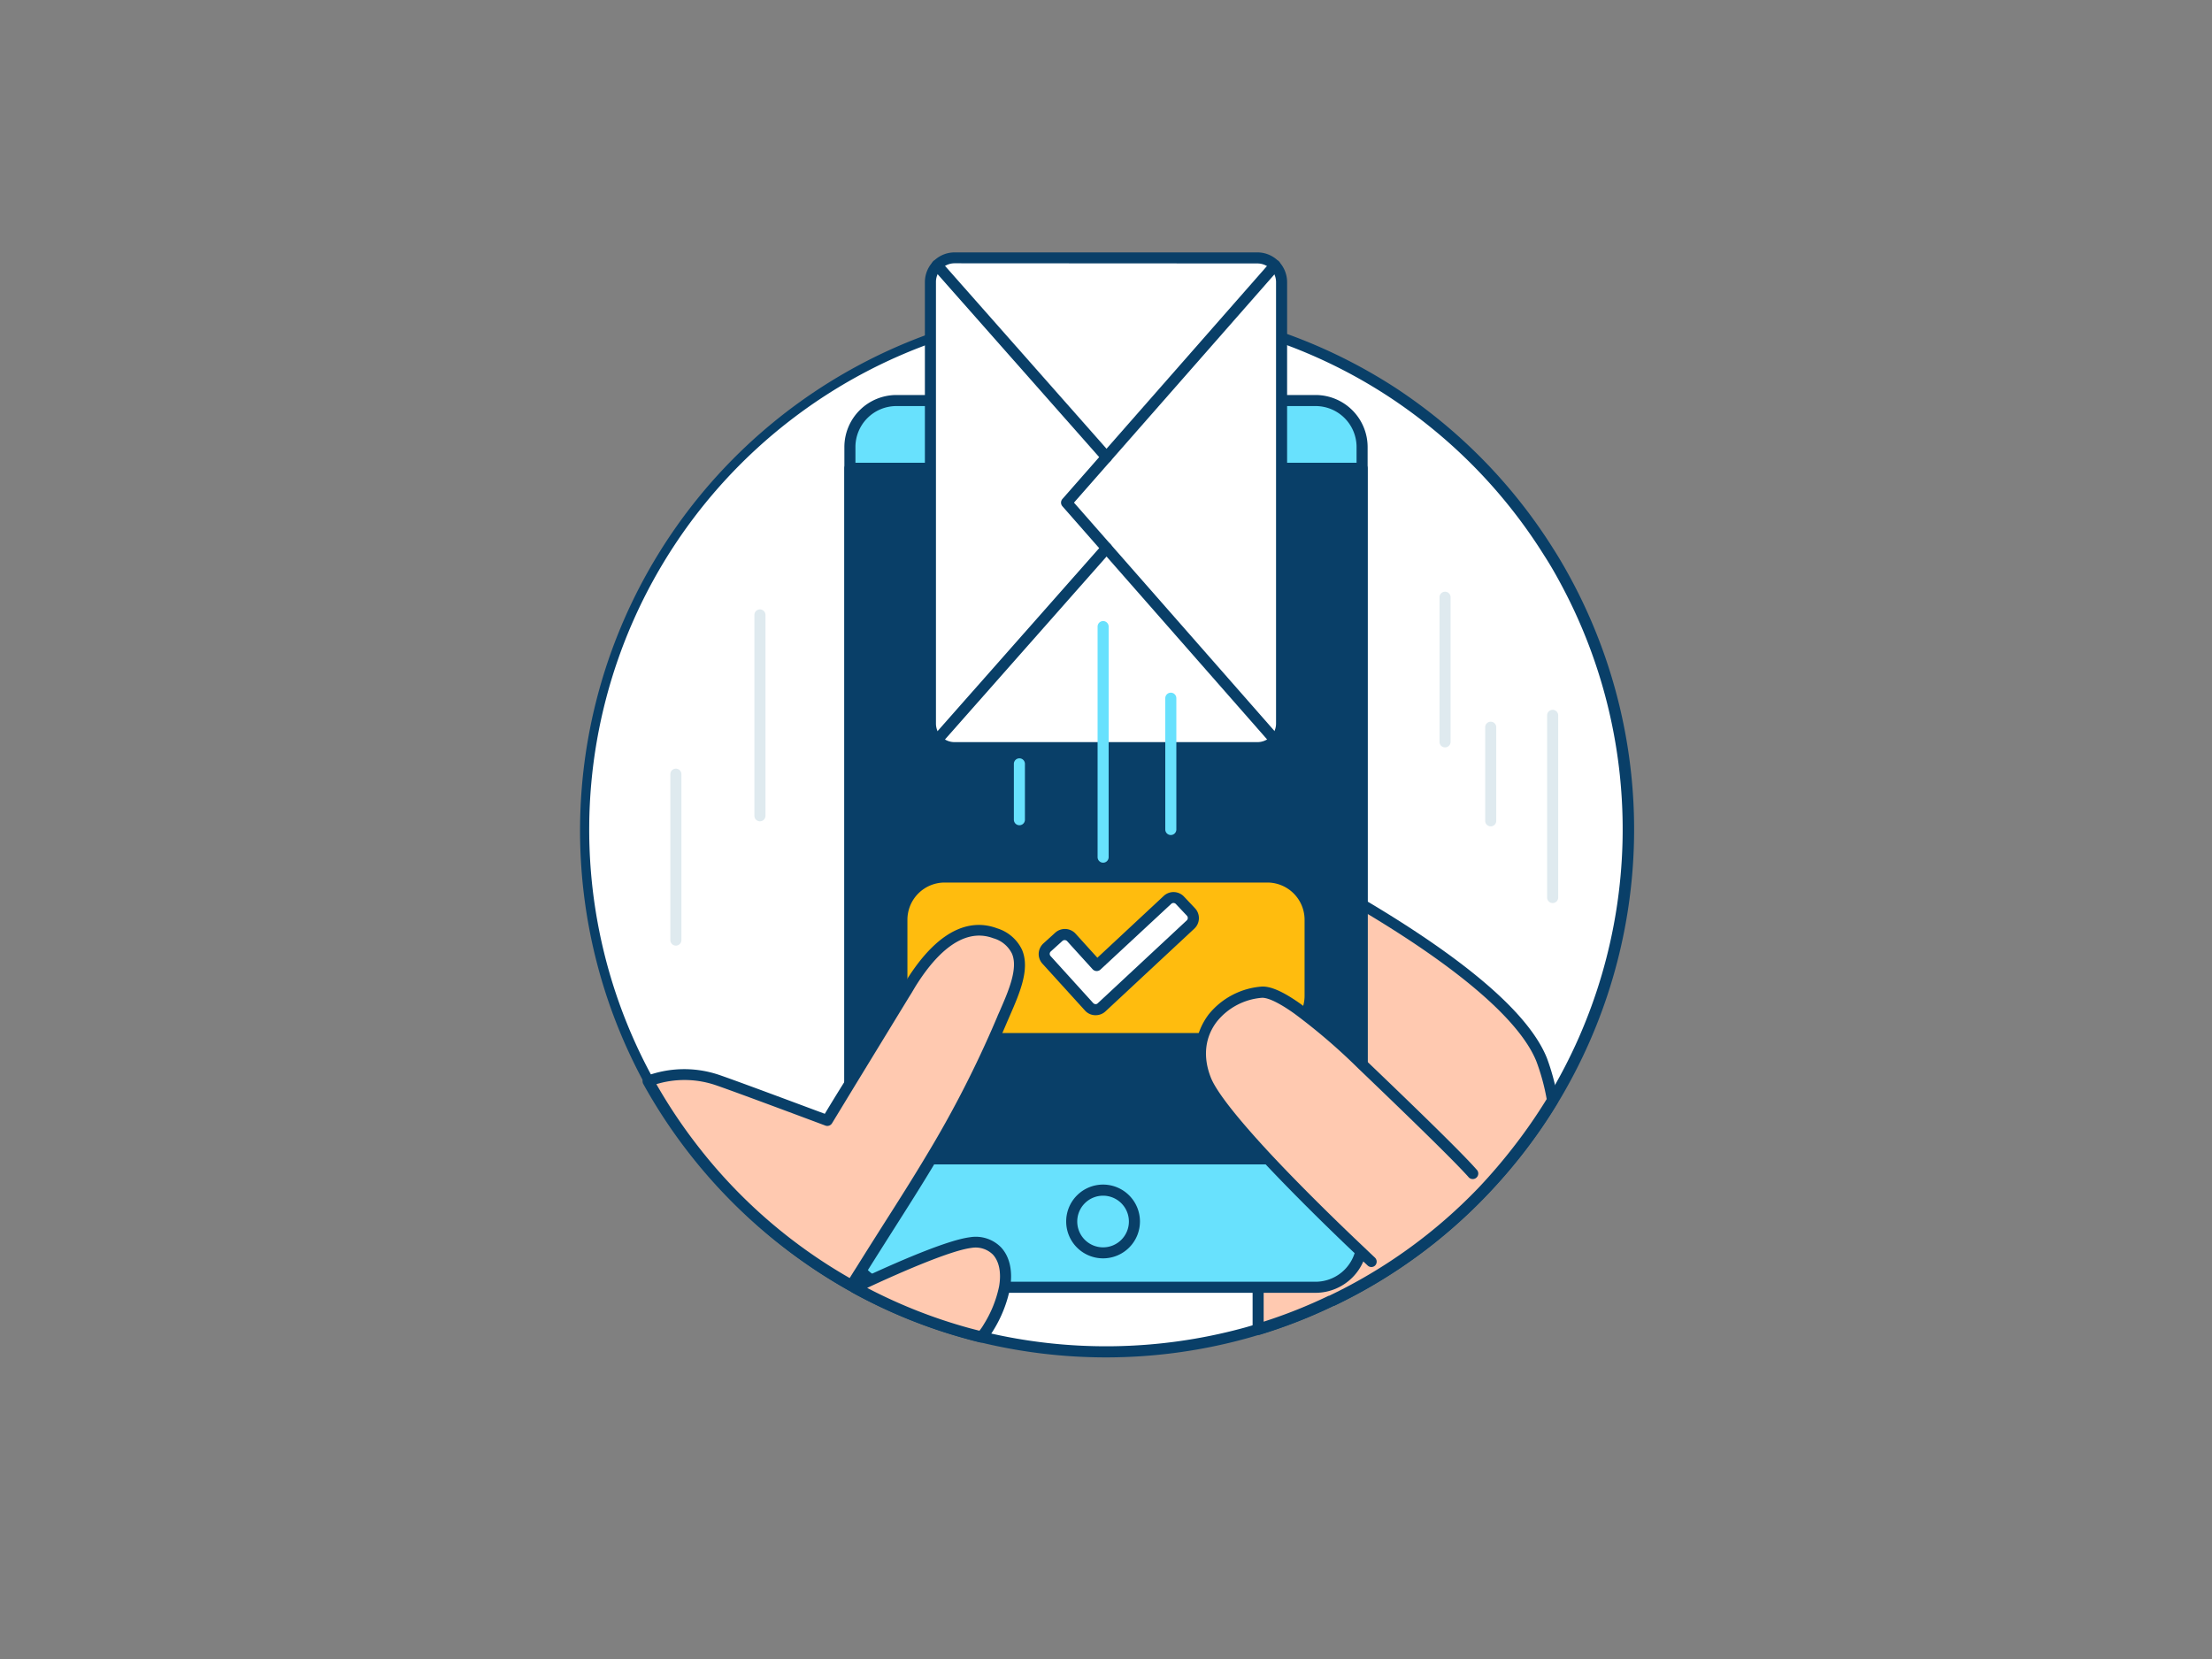 <svg xmlns="http://www.w3.org/2000/svg" viewBox="0 0 400 300"><rect x="0" y="0" width="400" height="300" fill="#808080" stroke="none"/><g id="_299_sent_messages_outline" data-name="#299_sent_messages_outline"><path d="M294.46,150a93.92,93.92,0,0,1-13.69,49h0a93.48,93.48,0,0,1-5.95,8.66,96.29,96.29,0,0,1-6.66,7.74,94.06,94.06,0,0,1-27.37,19.81h0a92.19,92.19,0,0,1-13.27,5.18c-.85.26-1.7.51-2.56.74a95.2,95.2,0,0,1-47.47.63c-.82-.2-1.62-.41-2.43-.63a93.26,93.26,0,0,1-20.47-8.3c-.21-.1-.41-.22-.62-.34A94.46,94.46,0,1,1,280.11,99.94c1.1,1.74,2.13,3.52,3.11,5.34A94,94,0,0,1,294.46,150Z" fill="#fff"/><path d="M200,245.46a96.28,96.28,0,0,1-22.76-2.73c-.82-.2-1.63-.41-2.45-.64a94.18,94.18,0,0,1-20.69-8.38l-.53-.29-.11-.06a95.47,95.47,0,1,1,99.24-163,97.91,97.91,0,0,1,7.91,5.85A95.48,95.48,0,0,1,281,99.41c1.08,1.7,2.1,3.47,3.14,5.4a95.5,95.5,0,0,1-2.43,94.61.41.41,0,0,1-.05.09,93.69,93.69,0,0,1-6,8.75,97.2,97.2,0,0,1-6.73,7.82,94.58,94.58,0,0,1-27.59,20l-.08,0a92.68,92.68,0,0,1-13.41,5.24c-.86.26-1.72.51-2.59.75A95.85,95.85,0,0,1,200,245.46Zm0-188.92a93.47,93.47,0,0,0-45.55,175.08l.12.07c.15.08.29.17.44.24a92.78,92.78,0,0,0,20.3,8.24l2.41.62a94.68,94.68,0,0,0,47-.62c.85-.23,1.69-.48,2.53-.74a91,91,0,0,0,13.06-5.09l.08,0a92.85,92.85,0,0,0,27.08-19.6A99.11,99.11,0,0,0,274,207a93.45,93.45,0,0,0,5.84-8.49.41.41,0,0,1,.05-.09,93.54,93.54,0,0,0,2.42-92.71c-1-1.88-2-3.61-3.08-5.28a93.52,93.52,0,0,0-19.93-22.68,96,96,0,0,0-7.73-5.73A93,93,0,0,0,200,56.54ZM280.77,199h0Z" fill="#093f68"/><path d="M280.77,199h0a93.48,93.48,0,0,1-5.95,8.66,96.29,96.29,0,0,1-6.66,7.74,94.06,94.06,0,0,1-27.37,19.81h0a92.19,92.19,0,0,1-13.27,5.18v-9.11c0-2.95-9.26-13.48-16.94-21.72-5.46-5.85-10.13-10.55-10.13-10.55l8.22-15,11.82-21.52.08-.15,1.49-2.71,3.88-7.06s9.43,4.45,20.38,10.93c13.23,7.84,28.7,18.63,32.49,28.1A39.93,39.93,0,0,1,280.77,199Z" fill="#ffc9b0"/><path d="M227.51,241.39a1,1,0,0,1-.6-.2,1,1,0,0,1-.4-.8v-9.11c0-.74-1.2-4.44-16.67-21-5.39-5.77-10.06-10.48-10.11-10.53a1,1,0,0,1-.17-1.18l25.49-46.41a1,1,0,0,1,1.31-.42c.09,0,9.6,4.54,20.46,11,18.67,11.07,29.74,20.68,32.91,28.59a41,41,0,0,1,2,7.54,1.1,1.1,0,0,1,0,.18h0a1,1,0,0,1-.15.52,93.69,93.69,0,0,1-6,8.75,97.2,97.2,0,0,1-6.73,7.82,94.58,94.58,0,0,1-27.59,20l-.08,0a92.68,92.68,0,0,1-13.41,5.24A.92.92,0,0,1,227.51,241.39Zm-25.84-42.55c1.38,1.39,5.28,5.37,9.63,10,17.21,18.46,17.21,21.32,17.21,22.4V239a91.58,91.58,0,0,0,11.77-4.69l.08,0a92.85,92.85,0,0,0,27.08-19.6A99.11,99.11,0,0,0,274,207a94.57,94.57,0,0,0,5.69-8.25,38.87,38.87,0,0,0-1.85-6.79c-2.95-7.38-14-16.93-32.07-27.61-8.92-5.28-16.9-9.24-19.45-10.48Z" fill="#093f68"/><rect x="153.69" y="72.43" width="92.63" height="160.35" rx="8.42" fill="#68e1fd"/><path d="M237.9,233.78H162.1a9.43,9.43,0,0,1-9.41-9.42V80.84a9.42,9.42,0,0,1,9.41-9.41h75.8a9.42,9.42,0,0,1,9.41,9.41V224.36A9.43,9.43,0,0,1,237.9,233.78ZM162.1,73.43a7.41,7.41,0,0,0-7.41,7.41V224.36a7.42,7.42,0,0,0,7.41,7.42h75.8a7.42,7.42,0,0,0,7.41-7.42V80.84a7.41,7.41,0,0,0-7.41-7.41Z" fill="#093f68"/><path d="M199.48,227.55a6.67,6.67,0,1,1,6.66-6.67A6.67,6.67,0,0,1,199.48,227.55Zm0-11.33a4.67,4.67,0,1,0,4.66,4.66A4.67,4.67,0,0,0,199.48,216.22Z" fill="#093f68"/><rect x="153.69" y="84.68" width="92.63" height="124.88" fill="#093f68"/><path d="M246.31,210.56H153.69a1,1,0,0,1-1-1V84.68a1,1,0,0,1,1-1h92.62a1,1,0,0,1,1,1V209.56A1,1,0,0,1,246.31,210.56Zm-91.62-2h90.62V85.68H154.69Z" fill="#093f68"/><path d="M195.4,79.76h-1.89a1,1,0,0,1,0-2h1.89a1,1,0,0,1,0,2Z" fill="#093f68"/><path d="M206.49,79.76H198a1,1,0,0,1,0-2h8.5a1,1,0,0,1,0,2Z" fill="#093f68"/><path d="M181.65,232.78a21.93,21.93,0,0,1-2.88,7.21,12.3,12.3,0,0,1-1.29,1.77c-.82-.2-1.62-.41-2.43-.63a93.26,93.26,0,0,1-20.47-8.3l3-1.39c5.26-2.42,14.12-6.29,18-6.77C179.68,224.17,182.63,227.22,181.65,232.78Z" fill="#ffc9b0"/><path d="M177.48,242.76a1,1,0,0,1-.24,0c-.82-.2-1.63-.41-2.45-.64a94.18,94.18,0,0,1-20.69-8.38,1,1,0,0,1-.52-.91,1,1,0,0,1,.58-.88l.8-.37,2.18-1c6.22-2.86,14.45-6.38,18.28-6.85a6.39,6.39,0,0,1,5.57,1.8c1.61,1.7,2.19,4.35,1.65,7.47h0a23.11,23.11,0,0,1-3,7.55,13.49,13.49,0,0,1-1.39,1.91A1,1,0,0,1,177.48,242.76Zm-20.67-9.87a92.65,92.65,0,0,0,18.5,7.28l1.8.47a8.84,8.84,0,0,0,.79-1.15,21,21,0,0,0,2.77-6.88h0c.43-2.48,0-4.53-1.13-5.75a4.46,4.46,0,0,0-3.88-1.2c-3.76.47-12.69,4.39-17.68,6.69Z" fill="#093f68"/><rect x="163.09" y="158.59" width="73.82" height="29.22" rx="7.73" fill="#ffbc0e"/><path d="M229.17,188.81H170.83a8.75,8.75,0,0,1-8.74-8.73V166.33a8.75,8.75,0,0,1,8.74-8.74h58.34a8.75,8.75,0,0,1,8.74,8.74v13.75A8.75,8.75,0,0,1,229.17,188.81Zm-58.34-29.22a6.74,6.74,0,0,0-6.74,6.74v13.75a6.74,6.74,0,0,0,6.74,6.73h58.34a6.74,6.74,0,0,0,6.74-6.73V166.33a6.74,6.74,0,0,0-6.74-6.74Z" fill="#093f68"/><path d="M196.89,182.06l-7.69-8.47a1.6,1.6,0,0,1,.1-2.26l2.14-1.94a1.61,1.61,0,0,1,2.26.11l4.63,5.1,12.77-11.87a1.59,1.59,0,0,1,2.25.08l2,2.12a1.59,1.59,0,0,1-.08,2.25l-16.11,15A1.58,1.58,0,0,1,196.89,182.06Z" fill="#fff"/><path d="M198.06,183.58H198a2.55,2.55,0,0,1-1.8-.84l-7.69-8.47a2.6,2.6,0,0,1-.68-1.87,2.64,2.64,0,0,1,.85-1.8l2.14-1.94a2.61,2.61,0,0,1,3.67.17l3.95,4.36,12-11.18a2.6,2.6,0,0,1,3.67.13l2,2.12a2.6,2.6,0,0,1-.14,3.67l-16.11,15A2.59,2.59,0,0,1,198.06,183.58ZM192.52,170a.59.59,0,0,0-.4.15L190,172.07a.59.59,0,0,0,0,.84l7.69,8.48h0a.63.63,0,0,0,.41.19.53.53,0,0,0,.41-.16l16.11-15a.6.6,0,0,0,0-.84l-2-2.12a.6.6,0,0,0-.84,0L199,175.33a1,1,0,0,1-1.42-.06l-4.63-5.1A.59.59,0,0,0,192.52,170Z" fill="#093f68"/><path d="M155.66,229.77c-.56.88-1.12,1.79-1.7,2.72a95,95,0,0,1-36.76-37,18.75,18.75,0,0,1,12.09-.34c2.16.67,20.28,7.46,20.28,7.46s1.74-2.87,4.12-6.76l9.84-16.11c.38-.62.74-1.19,1.06-1.72,2.09-3.4,7.89-12.06,15.37-9.25,7.21,2.71,3.91,9.42,1.37,15.27l-.27.64a196.19,196.19,0,0,1-12.74,24.88C164.51,215.94,160.42,222.16,155.66,229.77Z" fill="#ffc9b0"/><path d="M154,233.49a1,1,0,0,1-.49-.13A96.13,96.13,0,0,1,116.32,196a1,1,0,0,1-.06-.83,1,1,0,0,1,.6-.59,19.65,19.65,0,0,1,12.73-.35c1.93.59,16,5.86,19.56,7.18.65-1.08,2-3.31,3.69-6l9.84-16.11.47-.76c.2-.34.4-.65.58-1,6.57-10.67,12.64-11.15,16.58-9.67a7.38,7.38,0,0,1,4.51,3.89c1.47,3.48-.42,7.8-2.25,12l-.32.74c-.09.2-.18.42-.27.63a197.13,197.13,0,0,1-12.8,25c-2.45,4.11-5.05,8.19-7.8,12.52-1.55,2.44-3.17,5-4.87,7.71h0c-.4.63-.8,1.28-1.21,1.94l-.48.77A1,1,0,0,1,154,233.49Zm-35.3-37.43A94.31,94.31,0,0,0,126,207a93.24,93.24,0,0,0,27.65,24.11c.4-.65.8-1.29,1.2-1.91,1.7-2.73,3.32-5.28,4.87-7.73,2.75-4.31,5.33-8.38,7.77-12.46a194.72,194.72,0,0,0,12.68-24.76c.09-.21.18-.41.26-.63l.34-.76c1.58-3.62,3.37-7.72,2.23-10.4a5.35,5.35,0,0,0-3.36-2.79c-5.87-2.21-10.94,3.59-14.17,8.83-.18.31-.38.63-.59,1l-.47.75-9.84,16.11-4.11,6.76a1,1,0,0,1-1.21.42c-.18-.07-18.12-6.79-20.23-7.44A17.57,17.57,0,0,0,118.66,196.06Zm37,33.71h0Z" fill="#093f68"/><path d="M248,228.12s-.7-.65-1.88-1.78c-3.33-3.14-10.52-10.05-16.82-16.78-5.3-5.66-10-11.2-11.2-14.28A11,11,0,0,1,219.33,184a12.7,12.7,0,0,1,8.7-4.59c1.46-.16,3.77,1,6.57,3a111.43,111.43,0,0,1,11.71,10c9.49,9.08,17.43,16.82,20,19.68" fill="#ffc9b0"/><path d="M248,229.12a1,1,0,0,1-.68-.27s-.7-.65-1.89-1.79c-2.22-2.09-10-9.51-16.86-16.82-6.45-6.88-10.28-11.79-11.4-14.59a12.08,12.08,0,0,1,1.41-12.23,13.65,13.65,0,0,1,9.38-5c1.66-.18,4,.82,7.26,3.14A111.82,111.82,0,0,1,247,191.74c11.21,10.72,17.76,17.18,20,19.74a1,1,0,1,1-1.49,1.32c-2.21-2.48-8.91-9.08-19.92-19.62a107.29,107.29,0,0,0-11.6-9.94c-3.66-2.59-5.26-2.87-5.88-2.8a11.64,11.64,0,0,0-8,4.22c-2.24,2.85-2.64,6.49-1.13,10.25.7,1.76,3.18,5.62,11,14,6.8,7.26,14.56,14.64,16.78,16.73,1.17,1.13,1.87,1.77,1.87,1.78a1,1,0,0,1,.05,1.41A1,1,0,0,1,248,229.12Z" fill="#093f68"/><rect x="155.72" y="59.15" width="88.56" height="63.49" rx="4.36" transform="translate(290.89 -109.11) rotate(90)" fill="#fff"/><path d="M227.38,136.17H172.62a5.37,5.37,0,0,1-5.37-5.36V51a5.38,5.38,0,0,1,5.37-5.36h54.76A5.38,5.38,0,0,1,232.75,51v79.84A5.37,5.37,0,0,1,227.38,136.17ZM172.62,47.61A3.37,3.37,0,0,0,169.25,51v79.84a3.36,3.36,0,0,0,3.37,3.36h54.76a3.36,3.36,0,0,0,3.37-3.36V51a3.37,3.37,0,0,0-3.37-3.36Z" fill="#093f68"/><path d="M230.56,134.81a1,1,0,0,1-.76-.34L192.12,91.55a1,1,0,0,1,0-1.32L229.8,47.32a1,1,0,0,1,1.51,1.32l-37.1,42.25,37.1,42.26a1,1,0,0,1-.09,1.41A1,1,0,0,1,230.56,134.81Z" fill="#093f68"/><path d="M169.46,134.82a1.07,1.07,0,0,1-.67-.25,1,1,0,0,1-.08-1.42l30.64-34.69a1,1,0,0,1,1.5,1.33l-30.64,34.69A1,1,0,0,1,169.46,134.82Z" fill="#093f68"/><path d="M200.1,83.66a1,1,0,0,1-.75-.34L168.71,48.63a1,1,0,0,1,.08-1.41,1,1,0,0,1,1.42.09L200.85,82a1,1,0,0,1-.09,1.41A1,1,0,0,1,200.1,83.66Z" fill="#093f68"/><path d="M211.72,151a1,1,0,0,1-1-1V126.26a1,1,0,0,1,2,0V150A1,1,0,0,1,211.72,151Z" fill="#68e1fd"/><path d="M199.48,156a1,1,0,0,1-1-1V113.31a1,1,0,1,1,2,0V155A1,1,0,0,1,199.48,156Z" fill="#68e1fd"/><path d="M184.34,149.23a1,1,0,0,1-1-1v-10.1a1,1,0,0,1,2,0v10.1A1,1,0,0,1,184.34,149.23Z" fill="#68e1fd"/><path d="M137.42,148.52a1,1,0,0,1-1-1V111.2a1,1,0,0,1,2,0v36.32A1,1,0,0,1,137.42,148.52Z" fill="#dfeaef"/><path d="M122.22,171a1,1,0,0,1-1-1V140a1,1,0,0,1,2,0v30A1,1,0,0,1,122.22,171Z" fill="#dfeaef"/><path d="M261.31,135.15a1,1,0,0,1-1-1V108a1,1,0,1,1,2,0v26.19A1,1,0,0,1,261.31,135.15Z" fill="#dfeaef"/><path d="M269.57,149.43a1,1,0,0,1-1-1V131.51a1,1,0,0,1,2,0v16.92A1,1,0,0,1,269.57,149.43Z" fill="#dfeaef"/><path d="M280.77,163.3a1,1,0,0,1-1-1V129.36a1,1,0,0,1,2,0V162.3A1,1,0,0,1,280.77,163.3Z" fill="#dfeaef"/></g></svg>